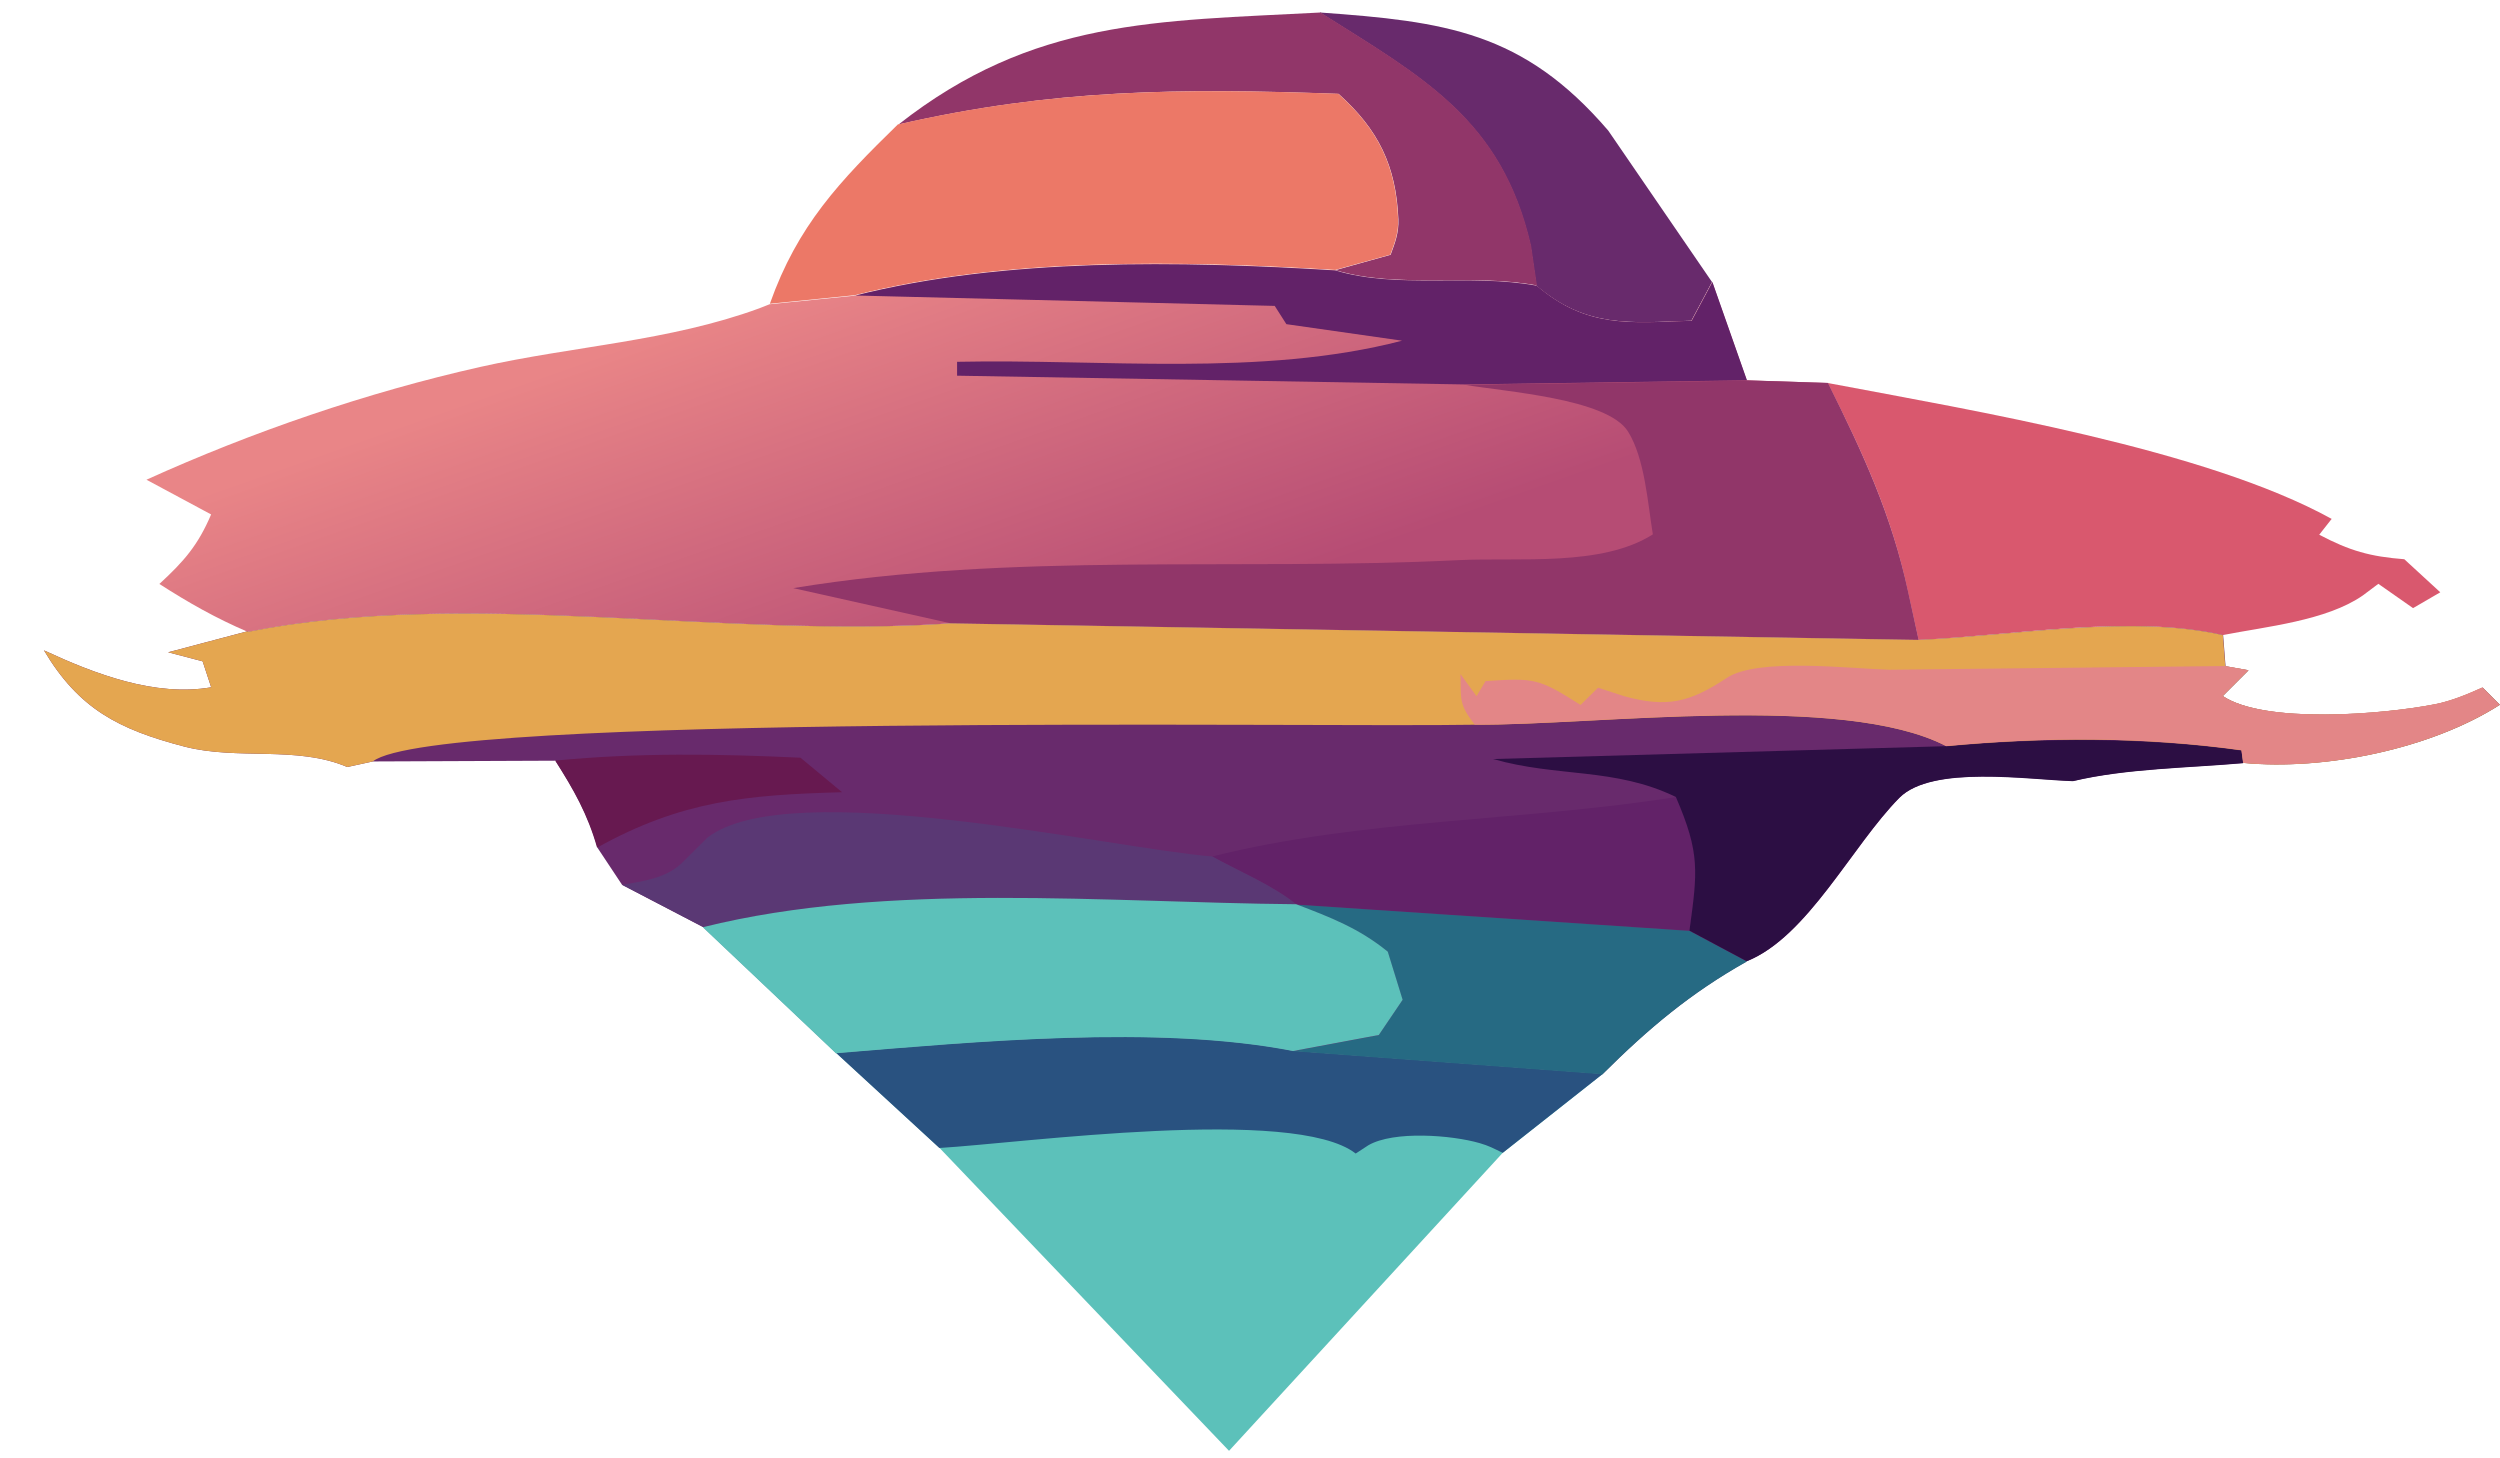 <svg width="36" height="21" viewBox="0 0 36 21" fill="none" xmlns="http://www.w3.org/2000/svg">
<path d="M19.008 0.18C20.807 0.309 21.934 0.453 23.159 1.881L24.653 4.061L24.356 4.618C23.467 4.649 22.847 4.726 22.123 4.114L22.039 3.54C21.622 1.72 20.481 1.114 19.008 0.183V0.18Z" fill="#682A6C"/>
<path d="M12.938 1.793C14.88 0.267 16.651 0.306 19.017 0.18C20.49 1.111 21.631 1.716 22.048 3.536L22.132 4.11C21.162 3.932 20.126 4.163 19.23 3.89L20.025 3.669C20.091 3.491 20.144 3.351 20.137 3.158C20.105 2.388 19.85 1.867 19.276 1.352C16.99 1.268 15.17 1.282 12.938 1.793Z" fill="#913669"/>
<path d="M26.324 5.516C28.431 5.915 31.756 6.468 33.576 7.472L33.397 7.7C33.835 7.931 34.129 8.015 34.622 8.053L35.14 8.529L34.748 8.757L34.248 8.407L34.024 8.575C33.499 8.939 32.631 9.023 32.008 9.145C30.674 8.844 29.012 9.152 27.626 9.215L27.475 8.526C27.241 7.42 26.828 6.527 26.32 5.516H26.324Z" fill="#D9586E"/>
<path d="M12.934 1.791C15.167 1.28 16.983 1.269 19.272 1.35C19.846 1.864 20.102 2.386 20.133 3.156C20.14 3.348 20.088 3.488 20.021 3.667L19.227 3.887C16.994 3.751 14.484 3.702 12.307 4.251L11.086 4.374C11.485 3.247 12.087 2.613 12.934 1.787V1.791Z" fill="#EC7867"/>
<path d="M12.039 15.162C14.041 14.998 16.676 14.749 18.622 15.131L23.081 15.463L21.639 16.601L17.698 20.892L13.53 16.531L12.043 15.162H12.039Z" fill="#5CC1BA"/>
<path d="M12.039 15.162C14.041 14.998 16.676 14.749 18.622 15.131L23.081 15.463L21.639 16.601C21.51 16.538 21.44 16.499 21.307 16.461C20.908 16.345 20.071 16.279 19.704 16.492L19.522 16.611C18.64 15.922 14.71 16.461 13.527 16.531L12.039 15.162Z" fill="#295280"/>
<path d="M12.305 4.258C14.478 3.709 16.991 3.758 19.224 3.894C20.12 4.167 21.152 3.936 22.125 4.115C22.85 4.731 23.469 4.65 24.358 4.619L24.656 4.062L25.153 5.476L26.322 5.515C26.826 6.526 27.238 7.419 27.477 8.525L27.627 9.214L13.691 8.976C10.45 9.204 6.726 8.465 3.569 9.099C3.11 8.903 2.715 8.679 2.295 8.409C2.648 8.084 2.851 7.853 3.04 7.408L2.109 6.908C3.632 6.218 5.284 5.651 6.915 5.284C8.252 4.983 9.634 4.916 10.933 4.44L11.083 4.381L12.305 4.258Z" fill="url(#paint0_linear_20_1573)"/>
<path d="M12.308 4.258C14.482 3.709 16.994 3.758 19.227 3.894C20.123 4.167 21.156 3.936 22.129 4.115C22.853 4.731 23.473 4.65 24.362 4.619L24.659 4.062L25.156 5.476L21.089 5.536L13.782 5.41V5.21C15.871 5.165 18.16 5.434 20.19 4.906L18.524 4.668L18.356 4.405L12.305 4.255L12.308 4.258Z" fill="#622268"/>
<path d="M25.152 5.477L26.321 5.515C26.825 6.527 27.238 7.419 27.476 8.525L27.626 9.214L13.69 8.976L11.422 8.469C14.607 7.947 17.792 8.224 21.001 8.066C21.88 8.024 23.062 8.164 23.801 7.695C23.727 7.244 23.686 6.604 23.444 6.215C23.146 5.736 21.666 5.641 21.085 5.54L25.152 5.48V5.477Z" fill="#913669"/>
<path d="M3.573 9.099C6.73 8.466 10.454 9.204 13.694 8.977L27.631 9.215C29.017 9.155 30.679 8.847 32.013 9.145L32.048 9.593L32.38 9.652L32.009 10.023C32.615 10.429 34.316 10.289 35.065 10.142C35.299 10.097 35.534 9.999 35.751 9.901L35.999 10.149C35.009 10.783 33.486 11.098 32.307 10.986C31.519 11.056 30.62 11.063 29.857 11.245C29.22 11.227 27.827 11.01 27.354 11.486C26.672 12.176 26.035 13.485 25.16 13.838C24.345 14.297 23.742 14.804 23.081 15.462L18.622 15.13C16.676 14.748 14.044 14.997 12.039 15.161L10.128 13.352L8.959 12.743L8.606 12.211C8.469 11.728 8.27 11.378 8 10.954L5.368 10.965L5.001 11.045C4.273 10.734 3.429 10.951 2.656 10.751C1.704 10.503 1.133 10.205 0.633 9.365C1.364 9.705 2.232 10.037 3.041 9.897L2.918 9.523L2.421 9.393L3.569 9.089L3.573 9.099Z" fill="#682A6C"/>
<path d="M7.992 10.953C9.186 10.837 10.33 10.855 11.527 10.911L12.126 11.408C10.761 11.446 9.819 11.527 8.598 12.206C8.461 11.723 8.262 11.373 7.992 10.949V10.953Z" fill="#671950"/>
<path d="M24.134 11.477C24.491 12.292 24.446 12.551 24.33 13.402L18.664 13.024C18.328 12.751 17.835 12.547 17.453 12.334C19.606 11.792 21.93 11.827 24.134 11.477Z" fill="#622268"/>
<path d="M8.961 12.742C9.255 12.69 9.58 12.648 9.808 12.438L10.189 12.06C11.372 11.15 15.999 12.217 17.455 12.333C17.837 12.543 18.33 12.749 18.666 13.022C15.947 13.001 12.772 12.697 10.13 13.351L8.961 12.742Z" fill="#5A3874"/>
<path d="M18.663 13.027L24.329 13.405L25.155 13.846C24.34 14.304 23.738 14.812 23.076 15.47L18.617 15.137L19.853 14.906L20.196 14.399L19.982 13.706C19.569 13.37 19.156 13.212 18.663 13.023V13.027Z" fill="#266A83"/>
<path d="M28.024 10.748C29.434 10.619 30.873 10.615 32.276 10.808L32.301 10.99C31.513 11.06 30.614 11.067 29.851 11.249C29.214 11.231 27.821 11.014 27.348 11.49C26.666 12.18 26.029 13.489 25.154 13.842L24.328 13.401C24.443 12.551 24.485 12.292 24.132 11.476C23.25 11.049 22.431 11.196 21.5 10.93L28.024 10.745V10.748Z" fill="#2C0E43"/>
<path d="M10.129 13.35C12.771 12.692 15.945 12.997 18.665 13.021C19.162 13.21 19.571 13.368 19.984 13.704L20.198 14.397L19.855 14.904L18.619 15.135C16.673 14.754 14.041 15.002 12.036 15.167L10.125 13.357L10.129 13.35Z" fill="#5CC1BA"/>
<path d="M3.569 9.099C6.726 8.466 10.45 9.204 13.691 8.977L27.627 9.215C29.013 9.155 30.676 8.847 32.009 9.145L32.044 9.593L32.377 9.652L32.006 10.023C32.611 10.429 34.312 10.289 35.061 10.142C35.296 10.097 35.53 9.999 35.747 9.901L35.996 10.149C35.005 10.783 33.483 11.098 32.303 10.986L32.279 10.804C30.872 10.608 29.437 10.611 28.026 10.744C26.528 9.971 22.997 10.447 21.244 10.436C18.948 10.478 6.261 10.261 5.368 10.965L5.001 11.045C4.273 10.734 3.429 10.951 2.656 10.751C1.704 10.503 1.133 10.205 0.633 9.365C1.364 9.705 2.232 10.037 3.041 9.897L2.918 9.523L2.421 9.393L3.569 9.089V9.099Z" fill="#E4A650"/>
<path d="M21.238 10.438C21.01 10.141 21.038 10.088 21.031 9.707L21.262 10.025L21.392 9.808C22.102 9.759 22.158 9.77 22.76 10.151L23.012 9.903L23.387 10.025C23.999 10.193 24.325 10.12 24.864 9.763C25.308 9.465 26.649 9.63 27.205 9.644L32.042 9.591L32.374 9.651L32.003 10.022C32.609 10.428 34.31 10.288 35.059 10.141C35.293 10.095 35.528 9.997 35.745 9.899L35.993 10.148C35.003 10.781 33.48 11.096 32.301 10.984L32.276 10.802C30.869 10.606 29.434 10.61 28.024 10.743C26.526 9.969 22.995 10.445 21.241 10.435L21.238 10.438Z" fill="#E38687"/>
<defs>
<linearGradient id="paint0_linear_20_1573" x1="15.363" y1="9.457" x2="13.258" y2="3.467" gradientUnits="userSpaceOnUse">
<stop stop-color="#B64C74"/>
<stop offset="1" stop-color="#E98587"/>
</linearGradient>
</defs>
</svg>
